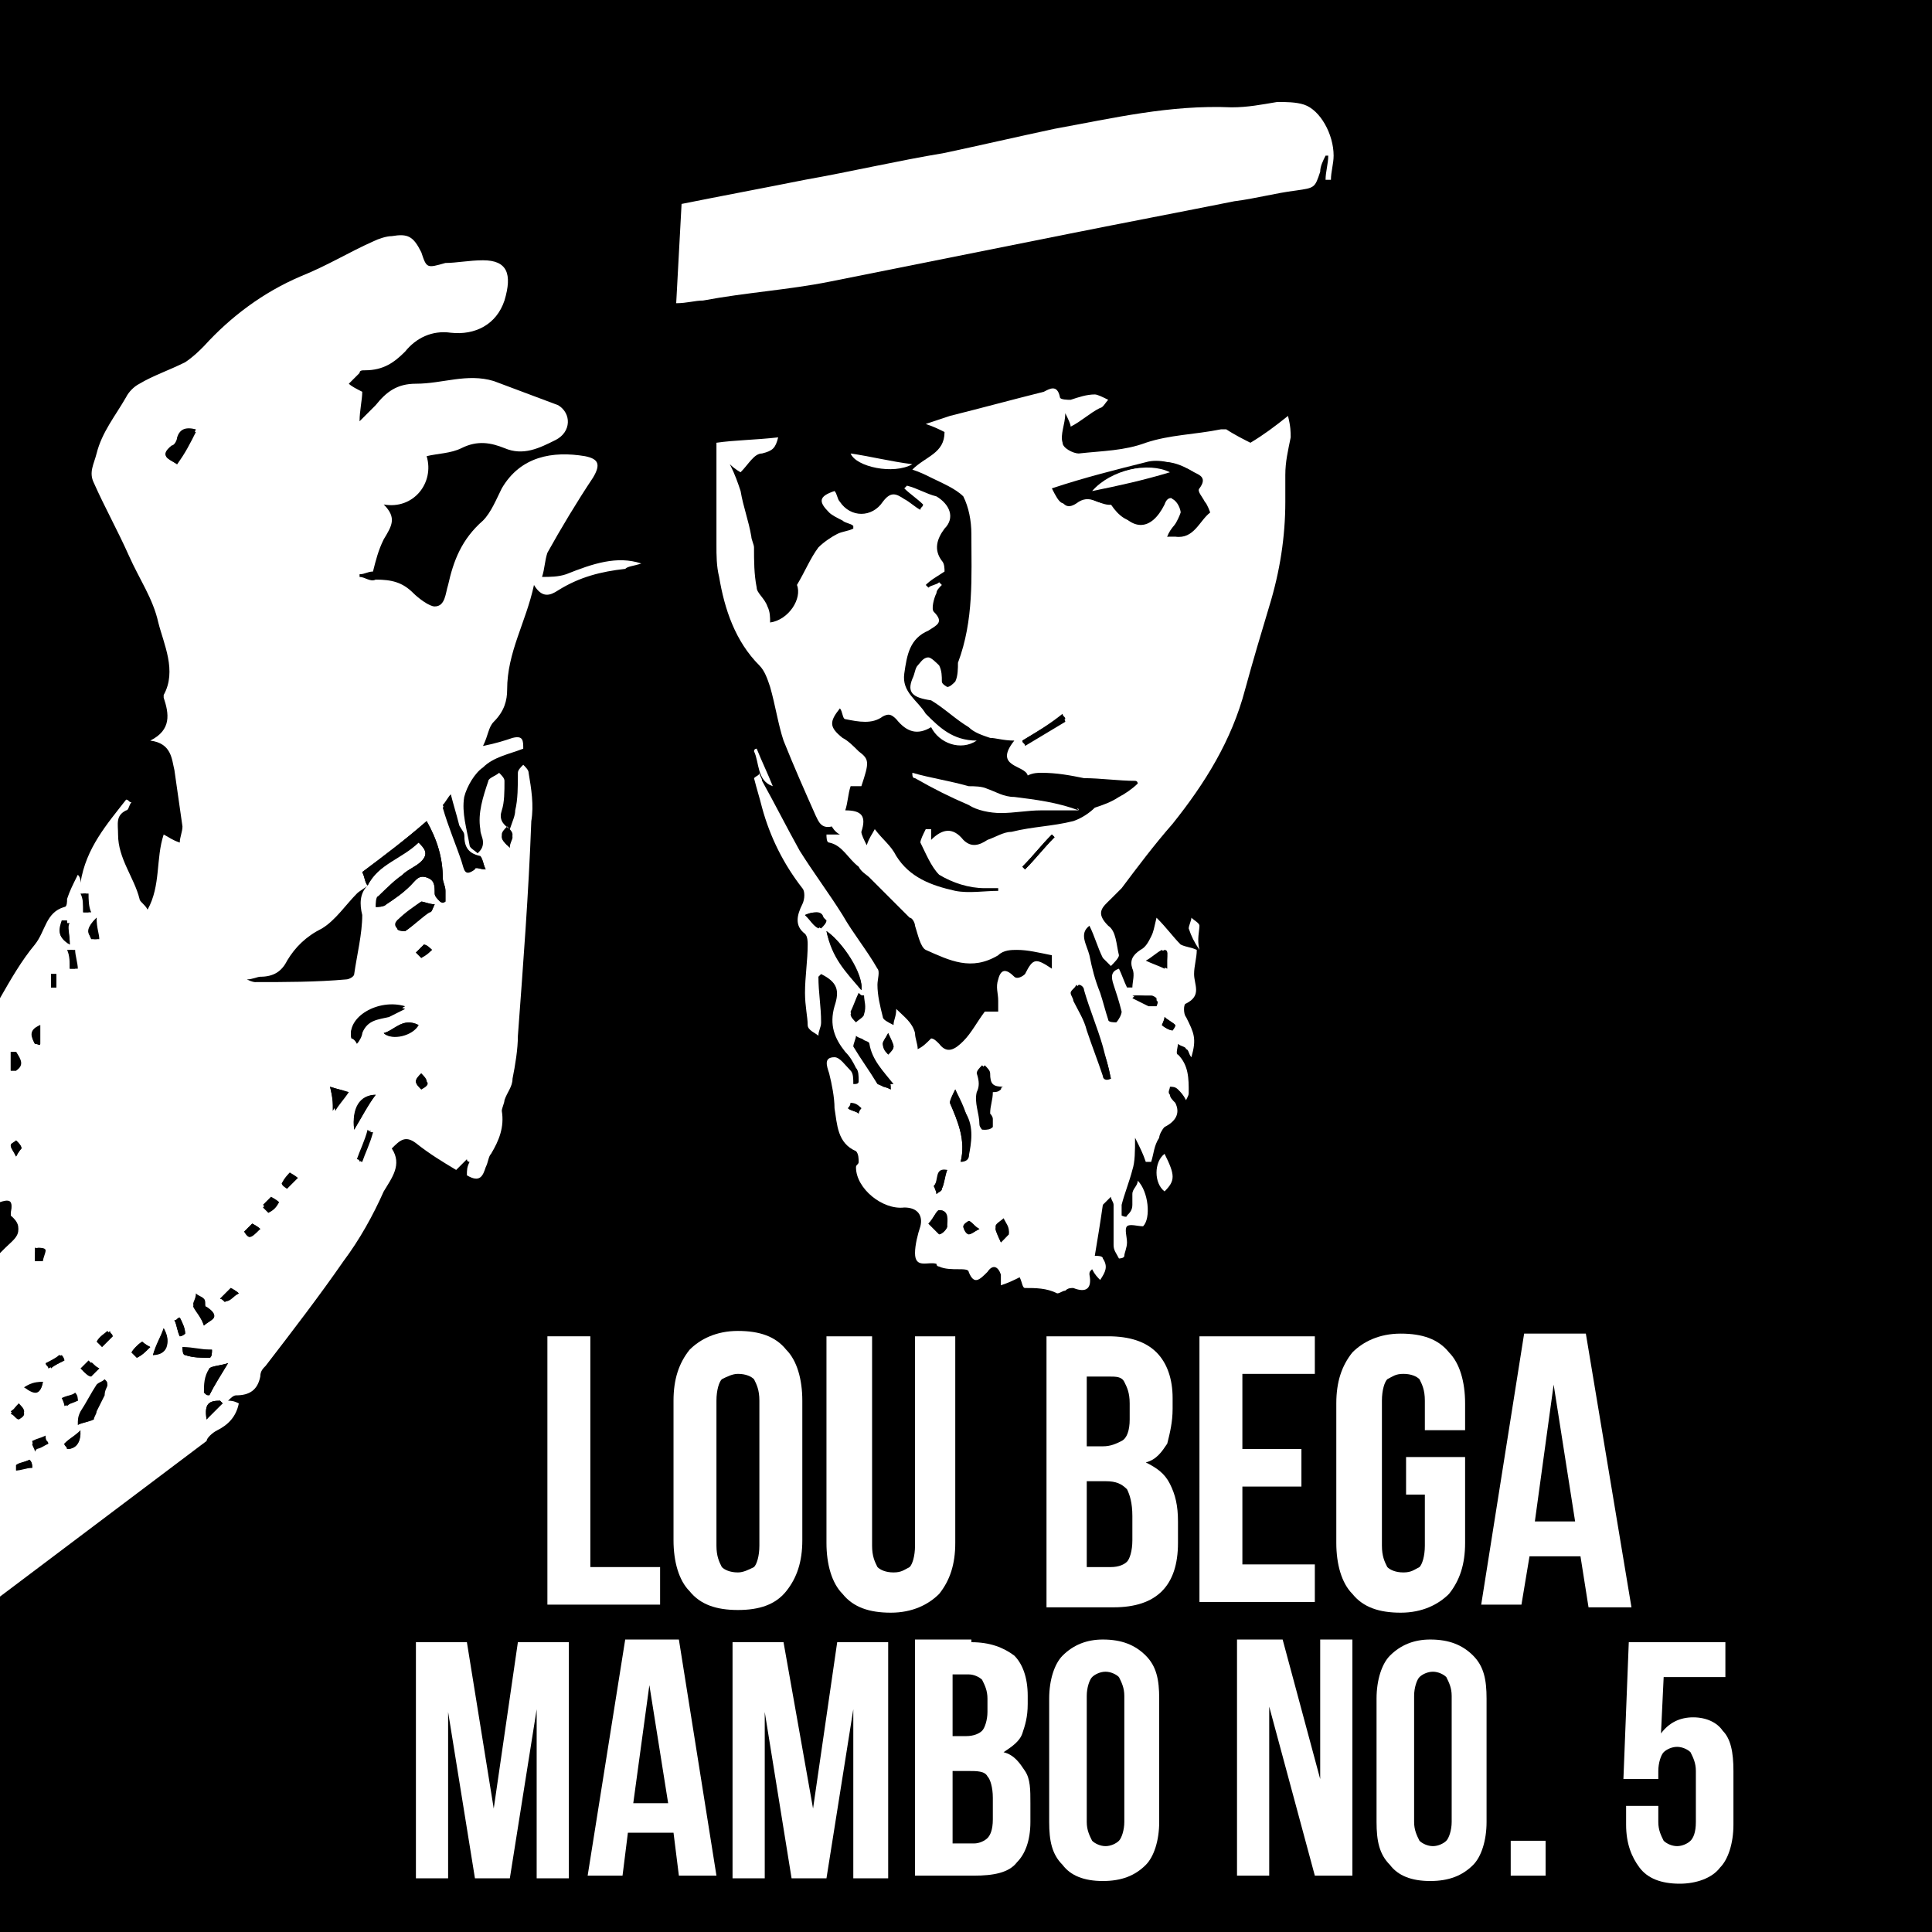 <?xml version="1.0" encoding="utf-8"?>
<!-- Generator: Adobe Illustrator 24.0.3, SVG Export Plug-In . SVG Version: 6.00 Build 0)  -->
<svg version="1.1" id="LOU" xmlns="http://www.w3.org/2000/svg" xmlns:xlink="http://www.w3.org/1999/xlink" x="0px" y="0px"
	 viewBox="0 0 72 72" style="enable-background:new 0 0 72 72;" xml:space="preserve">
<style type="text/css">
	.st0{fill:#FFFFFF;}
</style>
<g id="Bckgrd">
	<rect width="72" height="72"/>
</g>
<g id="LouHead">
	<path class="st0" d="M0,59.5c0-4.3,0-8.6,0-12.9c0.1-0.1,0.2-0.1,0.2-0.2c0.3-0.3,0.8-0.6,0.2-1.1c0,0,0-0.2,0-0.2
		c0.1-0.4-0.1-0.4-0.4-0.3c0-2.5,0-5.1,0-7.6c0.4-0.7,0.8-1.4,1.3-2c0.4-0.5,0.4-1.2,1.1-1.4c0.1,0,0.1-0.2,0.1-0.3
		c0.1-0.3,0.2-0.5,0.4-0.9C3,32.7,3,32.8,3,32.9c0.2-1.3,1-2.2,1.7-3.1c0.1,0,0.1,0.1,0.2,0.1c-0.1,0.1-0.1,0.3-0.2,0.3
		c-0.4,0.2-0.3,0.5-0.3,0.9c0,0.9,0.6,1.6,0.8,2.4c0,0.1,0.2,0.2,0.3,0.4c0.5-0.9,0.3-1.9,0.6-2.8c0.2,0.1,0.3,0.2,0.6,0.3
		c0-0.2,0.1-0.4,0.1-0.6c-0.1-0.7-0.2-1.4-0.3-2.1c-0.1-0.4-0.1-1-0.9-1.1c0.8-0.4,0.7-1,0.5-1.6c0,0,0-0.1,0-0.1
		c0.5-0.9,0-1.9-0.2-2.7c-0.2-0.9-0.7-1.6-1.1-2.5c-0.4-0.9-0.9-1.8-1.3-2.7c-0.2-0.4,0-0.7,0.1-1.1c0.2-0.8,0.7-1.4,1.1-2.1
		c0.1-0.2,0.3-0.4,0.5-0.5c0.5-0.3,1.1-0.5,1.7-0.8c0.3-0.2,0.5-0.4,0.7-0.6c1-1.1,2.2-2,3.6-2.6C12.2,9.9,13,9.4,13.9,9
		c0.2-0.1,0.5-0.2,0.7-0.2c0.6-0.1,0.8,0,1.1,0.6c0.2,0.6,0.2,0.6,0.9,0.4C17,9.8,17.5,9.7,18,9.7c0.9,0,1.1,0.5,0.8,1.5
		c-0.3,0.9-1.1,1.3-2,1.2c-0.7-0.1-1.3,0.2-1.7,0.7c-0.4,0.4-0.8,0.7-1.5,0.7c-0.1,0-0.2,0-0.2,0.1c-0.1,0.1-0.3,0.3-0.4,0.4
		c0.1,0.1,0.3,0.2,0.5,0.3c0,0.3-0.1,0.7-0.1,1.1c0.2-0.2,0.4-0.4,0.6-0.6c0.4-0.5,0.8-0.8,1.5-0.8c1,0,1.9-0.4,2.9-0.1
		c0.8,0.3,1.6,0.6,2.4,0.9c0.5,0.3,0.5,1-0.1,1.3c-0.6,0.3-1.2,0.6-1.9,0.3c-0.5-0.2-1-0.3-1.6,0c-0.4,0.2-0.9,0.2-1.3,0.3
		c0.3,1-0.5,2-1.6,1.8c0.5,0.5,0.3,0.8,0,1.3c-0.2,0.4-0.3,0.8-0.4,1.2c-0.2,0-0.3,0.1-0.5,0.1c0,0,0,0.1,0,0.1
		c0.2,0,0.4,0.2,0.6,0.1c0.6,0,1,0.1,1.4,0.5c0.2,0.2,0.6,0.5,0.8,0.5c0.4,0,0.4-0.5,0.5-0.8c0.2-0.9,0.5-1.7,1.3-2.4
		c0.3-0.3,0.5-0.8,0.7-1.2c0.7-1.2,1.9-1.4,3.1-1.2c0.5,0.1,0.6,0.3,0.3,0.8c-0.6,0.9-1.2,1.9-1.7,2.8c-0.1,0.3-0.1,0.6-0.2,0.9
		c0.3,0,0.6,0,0.9-0.1c1-0.4,1.9-0.7,2.8-0.4c-0.3,0.1-0.5,0.1-0.6,0.2c-0.9,0.1-1.7,0.3-2.5,0.8c-0.3,0.2-0.6,0.3-0.9-0.2
		c-0.3,1.4-1,2.5-1,3.9c0,0.4-0.1,0.8-0.5,1.2c-0.2,0.2-0.2,0.5-0.4,0.9c0.5-0.1,0.8-0.2,1.1-0.3c0.4-0.1,0.4,0.1,0.4,0.4
		c-0.5,0.2-1.1,0.3-1.5,0.7c-0.3,0.2-0.6,0.7-0.7,1.1c-0.1,0.6,0.1,1.2,0.2,1.8c0,0.1,0.2,0.2,0.3,0.3c0.1-0.1,0.2-0.2,0.2-0.4
		c0-0.2-0.1-0.3-0.1-0.5c-0.1-0.6,0.1-1.2,0.3-1.8c0-0.1,0.3-0.2,0.4-0.3c0.1,0.1,0.2,0.2,0.2,0.3c0,0.4,0,0.8-0.1,1.1
		c-0.1,0.3,0,0.5,0.3,0.7c0.1-0.3,0.2-0.5,0.2-0.7c0.1-0.4,0.1-0.9,0.1-1.4c0-0.1,0.1-0.2,0.2-0.3c0.1,0.1,0.2,0.2,0.2,0.3
		c0.1,0.6,0.2,1.2,0.1,1.8c-0.1,2.7-0.3,5.3-0.5,8c0,0.5-0.1,1.1-0.2,1.6c0,0.3-0.2,0.5-0.3,0.8c0,0.1-0.1,0.3-0.1,0.4
		c0.1,0.6-0.1,1.1-0.4,1.6c-0.1,0.1-0.1,0.3-0.2,0.5c-0.1,0.3-0.2,0.6-0.7,0.3c0-0.2,0-0.3,0.1-0.5c0,0-0.1,0-0.1-0.1
		c-0.1,0.1-0.2,0.2-0.4,0.4c-0.5-0.3-1-0.6-1.5-1c-0.4-0.3-0.6-0.1-0.9,0.2c0.4,0.6,0,1.1-0.3,1.6c-0.4,0.9-0.9,1.8-1.5,2.6
		c-0.9,1.3-1.9,2.6-2.9,3.9c-0.1,0.1-0.2,0.2-0.2,0.4c-0.1,0.5-0.4,0.7-0.9,0.7c-0.1,0-0.2,0.1-0.3,0.2c0.1,0,0.2,0,0.4,0.1
		c-0.1,0.5-0.4,0.8-0.8,1c-0.2,0.1-0.4,0.3-0.4,0.4 M13.7,33c-0.1,0.1-0.3,0.2-0.4,0.3c-0.4,0.4-0.8,1-1.3,1.3
		c-0.6,0.3-1,0.7-1.3,1.2c-0.2,0.4-0.5,0.6-1,0.6c-0.1,0-0.3,0.1-0.5,0.1c0.2,0.1,0.3,0.1,0.3,0.1c1.1,0,2.3,0,3.4-0.1
		c0.1,0,0.3-0.1,0.3-0.2c0.1-0.7,0.3-1.5,0.3-2.2C13.4,33.7,13.4,33.3,13.7,33c0.4-0.8,1.3-1.1,1.9-1.6c0.2,0.2,0.4,0.4,0.1,0.7
		c-0.2,0.2-0.5,0.3-0.7,0.5c-0.3,0.3-0.6,0.5-0.9,0.8c-0.1,0.1,0,0.3-0.1,0.4c0.1,0,0.3,0,0.4-0.1c0.3-0.2,0.6-0.4,0.9-0.7
		c0.2-0.2,0.3-0.4,0.6-0.3c0.3,0.1,0.3,0.3,0.3,0.6c0,0.1,0.1,0.2,0.2,0.3c0,0,0.2,0,0.2,0c0-0.1,0-0.2,0-0.4c0-0.2-0.1-0.3-0.1-0.5
		c0-0.7-0.2-1.4-0.6-2.1c-0.8,0.7-1.6,1.3-2.4,1.9C13.6,32.7,13.6,32.9,13.7,33z M18.1,32.4C18,32.2,18,32,17.9,32
		c-0.5-0.1-0.6-0.4-0.6-0.8c0-0.1-0.1-0.3-0.2-0.4c-0.1-0.4-0.2-0.7-0.3-1.1c-0.1,0.1-0.2,0.3-0.3,0.4c0.2,0.7,0.5,1.4,0.7,2
		c0.1,0.3,0.1,0.6,0.5,0.3C17.7,32.3,17.9,32.4,18.1,32.4z M13.1,38.7c0.1,0,0.1,0.1,0.2,0.1c0.1-0.1,0.2-0.2,0.2-0.4
		c0.2-0.5,0.6-0.6,1-0.6c0.2,0,0.4-0.2,0.6-0.3C14.1,37.2,12.9,37.9,13.1,38.7z M4,51.6c0,0-0.1-0.1-0.1-0.1
		c-0.1,0.1-0.2,0.1-0.3,0.2c-0.2,0.3-0.4,0.6-0.6,1C3,52.8,3,52.9,2.9,53.1C3.1,53,3.3,53,3.4,52.9c0.1-0.1,0.1-0.2,0.1-0.3
		c0.1-0.2,0.2-0.4,0.3-0.6C3.9,51.8,4,51.7,4,51.6z M16.2,33.7c-0.2,0-0.4-0.1-0.5-0.1c-0.3,0.2-0.6,0.5-0.9,0.7
		c-0.1,0.1-0.1,0.2,0,0.3c0,0.1,0.2,0.1,0.3,0.1c0.3-0.2,0.6-0.5,0.9-0.7C16.1,34,16.1,33.9,16.2,33.7z M6.6,17.3
		c0.2-0.4,0.5-0.8,0.7-1.3c-0.4-0.1-0.6,0-0.7,0.3c0,0.1-0.1,0.3-0.2,0.3C5.9,17,6.3,17.1,6.6,17.3z M8.5,50.8
		c-0.3,0.1-0.6,0.1-0.7,0.2c-0.2,0.3-0.2,0.6-0.2,0.9c0.1,0,0.1,0,0.2,0.1C8,51.6,8.2,51.3,8.5,50.8z M7.6,49.4
		c0.2-0.2,0.7-0.3,0.1-0.6c-0.1-0.1-0.1-0.2-0.1-0.3c-0.1-0.1-0.2-0.1-0.3-0.2c0,0.1-0.1,0.3-0.1,0.4C7.3,48.9,7.5,49.1,7.6,49.4z
		 M15.6,38.2c-0.6-0.3-0.9,0.2-1.3,0.3C14.6,38.8,15.4,38.6,15.6,38.2z M13.2,42.1c0.3-0.5,0.5-0.9,0.8-1.3
		C13.4,40.8,13.1,41.3,13.2,42.1z M7.9,50.3c-0.4,0-0.7-0.1-1.1-0.1c0,0.1,0,0.3,0.1,0.3c0.3,0.1,0.6,0.1,0.9,0.1
		C7.9,50.6,7.9,50.4,7.9,50.3z M5.7,50.5c0.5-0.1,0.7-0.5,0.4-1C6,49.8,5.8,50.2,5.7,50.5z M12.3,40.5c0.1,0.4,0.1,0.6,0.2,0.9
		c0.1-0.2,0.3-0.4,0.5-0.7C12.7,40.6,12.6,40.6,12.3,40.5z M5.6,50.2C5.4,50.1,5.3,50,5.3,50c-0.1,0.1-0.3,0.2-0.4,0.4
		c0,0,0.2,0.2,0.2,0.2C5.3,50.5,5.4,50.4,5.6,50.2z M18.9,31.5c0,0,0.1,0,0.1,0c0-0.1,0.1-0.2,0.1-0.4c0-0.1-0.1-0.2-0.2-0.3
		c-0.1,0.1-0.2,0.2-0.2,0.3C18.7,31.3,18.8,31.4,18.9,31.5z M13.9,42.2c-0.1,0-0.1,0-0.2-0.1c-0.1,0.4-0.3,0.8-0.4,1.1
		c0,0,0.1,0,0.1,0.1C13.6,43,13.7,42.6,13.9,42.2z M2.6,35.2c0-0.4-0.1-0.6-0.1-0.9c-0.1,0-0.1,0-0.2,0C2.2,34.6,2.1,34.9,2.6,35.2z
		 M7.7,52.9c0.2-0.2,0.4-0.4,0.6-0.6c0,0-0.1-0.1-0.1-0.1C7.8,52.2,7.6,52.3,7.7,52.9z M3.6,34.2c-0.4,0.4-0.4,0.6-0.1,0.8
		c0.1,0,0.1,0,0.2,0C3.7,34.8,3.6,34.6,3.6,34.2z M2.4,53.8c0,0.1,0.1,0.1,0.1,0.2c0.3,0,0.5-0.2,0.5-0.6
		C2.8,53.5,2.6,53.6,2.4,53.8z M1.2,54.7c0-0.1,0-0.2-0.1-0.3c-0.2,0.1-0.4,0.1-0.5,0.2c0,0,0,0.2,0,0.2C0.9,54.7,1,54.7,1.2,54.7z
		 M3.7,51c-0.2-0.1-0.3-0.3-0.3-0.2c-0.1,0-0.2,0.2-0.3,0.3c0.1,0.1,0.2,0.2,0.3,0.2C3.4,51.3,3.5,51.2,3.7,51z M1.8,53.8
		c0-0.1-0.1-0.1-0.1-0.2c-0.2,0.1-0.3,0.1-0.5,0.2c0,0.1,0.1,0.2,0.1,0.3C1.4,53.9,1.6,53.9,1.8,53.8z M8.9,48.2
		C8.8,48.1,8.6,48,8.6,48c-0.1,0.1-0.3,0.3-0.4,0.4c0.1,0,0.2,0.2,0.2,0.1C8.6,48.4,8.7,48.3,8.9,48.2z M3.1,34c0.1,0,0.2,0,0.2,0
		c0-0.2,0-0.5-0.1-0.7c-0.1,0-0.1,0-0.2,0C3.1,33.5,3.1,33.7,3.1,34z M2.4,50.7c0-0.1-0.1-0.2-0.1-0.2c-0.2,0.1-0.4,0.2-0.5,0.3
		c0,0.1,0.1,0.1,0.1,0.2C2,50.9,2.2,50.8,2.4,50.7z M0.7,52.3c-0.1,0.2-0.2,0.2-0.3,0.3c0.1,0.1,0.2,0.2,0.3,0.2
		c0.1,0,0.2-0.1,0.2-0.2C0.9,52.5,0.8,52.4,0.7,52.3z M9.7,45.8c-0.1-0.1-0.3-0.2-0.3-0.2c-0.1,0.1-0.2,0.2-0.3,0.3
		c0,0,0.1,0.2,0.2,0.2C9.4,46.1,9.5,46,9.7,45.8z M1.3,47c0.1,0,0.2,0,0.3,0c0-0.1,0.1-0.3,0.1-0.4c0-0.1-0.2-0.1-0.3-0.1
		C1.3,46.6,1.3,46.8,1.3,47z M2.6,36.1c0.1,0,0.2,0,0.3,0c0-0.2-0.1-0.5-0.1-0.7c-0.1,0-0.2,0-0.2,0C2.6,35.6,2.6,35.8,2.6,36.1z
		 M16.1,35.4c-0.1-0.1-0.3-0.2-0.3-0.2c-0.1,0.1-0.2,0.2-0.3,0.3c0,0,0.2,0.2,0.2,0.2C15.9,35.6,16,35.5,16.1,35.4z M6.7,49.1
		c-0.1,0-0.1,0.1-0.2,0.1c0.1,0.2,0.1,0.4,0.2,0.6c0.1,0,0.2-0.1,0.2-0.1C6.9,49.5,6.8,49.3,6.7,49.1z M2.9,52.2
		c0-0.1-0.1-0.1-0.1-0.2C2.7,52,2.5,52,2.4,52.1c0,0,0,0.2,0.1,0.3C2.6,52.3,2.8,52.2,2.9,52.2z M0.4,39.9c0.1,0,0.1,0,0.2,0
		c0.3-0.2,0.2-0.4,0-0.7c-0.1,0-0.1,0-0.2,0C0.4,39.4,0.4,39.6,0.4,39.9z M1.3,38.9c0.1,0,0.1,0,0.2,0c0-0.2,0-0.4,0-0.7
		C1.1,38.5,1.2,38.7,1.3,38.9z M11.1,43.9c-0.1-0.1-0.3-0.2-0.3-0.2c-0.1,0.1-0.2,0.2-0.3,0.4c0,0,0.2,0.2,0.2,0.2
		C10.8,44.1,10.9,44,11.1,43.9z M4.2,49.8c-0.1-0.1-0.1-0.1-0.2-0.2c-0.1,0.1-0.3,0.2-0.4,0.4c0,0,0.1,0.1,0.2,0.2
		C4,50,4.1,49.9,4.2,49.8z M15.7,40.6c0.1-0.1,0.2-0.2,0.2-0.3c0-0.1-0.2-0.2-0.2-0.3c-0.1,0.1-0.2,0.2-0.2,0.3
		C15.5,40.4,15.6,40.5,15.7,40.6z M0.6,43.1c0.1-0.2,0.2-0.3,0.2-0.3c0-0.1-0.1-0.2-0.2-0.3c-0.1,0.1-0.2,0.1-0.2,0.2
		C0.4,42.7,0.5,42.9,0.6,43.1z M2.1,36.3c-0.1,0-0.2,0-0.2,0c0,0.2,0,0.3,0,0.5c0,0,0.2,0,0.2,0C2.1,36.7,2.1,36.5,2.1,36.3z
		 M10.4,44.8c-0.1-0.1-0.3-0.2-0.3-0.2c-0.1,0.1-0.2,0.2-0.3,0.3c0,0,0.2,0.2,0.2,0.2C10.1,45.1,10.2,45,10.4,44.8z M1.6,51.5
		c-0.2,0-0.4,0.1-0.7,0.2C1.3,51.9,1.5,52,1.6,51.5z"/>
	<path d="M0,44.9c0.3-0.1,0.5-0.2,0.4,0.3c0,0.1,0,0.2,0,0.2c0.6,0.5,0.1,0.8-0.2,1.1c-0.1,0.1-0.1,0.1-0.2,0.2C0,46,0,45.4,0,44.9z
		"/>
	<path class="st0" d="M44.6,35.4c0,0.3-0.1,0.6-0.1,0.9c0,0.4,0.3,0.8-0.3,1.1c-0.1,0-0.1,0.4,0,0.5c0.3,0.6,0.4,0.8,0.2,1.5
		c-0.1-0.1-0.1-0.3-0.2-0.3C44.2,39,44,39,43.9,38.9c0,0.1-0.1,0.4,0,0.4c0.4,0.4,0.4,0.9,0.4,1.4c0,0.1,0,0.1-0.1,0.3
		c-0.1-0.2-0.2-0.3-0.3-0.4c-0.1-0.1-0.2-0.1-0.3-0.1c0,0.1-0.1,0.2,0,0.3c0,0.1,0.1,0.2,0.2,0.3c0.2,0.4,0,0.7-0.4,0.9
		c-0.1,0.1-0.2,0.3-0.2,0.4C43,42.7,43,43,42.9,43.3c-0.1,0-0.1,0-0.2,0c-0.1-0.3-0.2-0.5-0.4-0.9c0,0.5,0,0.9-0.1,1.2
		c-0.1,0.4-0.3,0.9-0.4,1.3c0,0.1,0,0.3,0,0.4c0,0,0.2,0.1,0.2,0c0.1-0.1,0.2-0.2,0.2-0.4c0-0.1,0-0.3,0-0.4c0-0.2,0.2-0.3,0.2-0.5
		c0.4,0.4,0.5,1.4,0.2,1.7c-0.2,0-0.5-0.1-0.6,0c-0.1,0.1,0,0.4,0,0.6c0,0.2-0.1,0.4-0.1,0.5c0,0.1-0.2,0.1-0.2,0.1
		c-0.1-0.2-0.2-0.3-0.2-0.5c0-0.5,0-1,0-1.5c0-0.1-0.1-0.2-0.1-0.3c-0.1,0.1-0.2,0.2-0.3,0.3c-0.1,0.7-0.2,1.3-0.3,1.9
		c0.1,0,0.3,0,0.3,0.1c0.2,0.3,0.1,0.5-0.1,0.8c-0.1-0.1-0.2-0.2-0.3-0.4c-0.1,0.1-0.1,0.1-0.1,0.2C40.7,48,40.5,48.2,40,48
		c-0.1,0-0.2,0-0.3,0.1c-0.1,0-0.2,0.1-0.3,0.1c-0.4-0.2-0.8-0.2-1.2-0.2c-0.1,0-0.1-0.2-0.2-0.4c-0.2,0.1-0.4,0.2-0.7,0.3
		c0-0.2,0-0.3,0-0.4c-0.1-0.3-0.3-0.4-0.5-0.1c-0.3,0.3-0.5,0.5-0.7,0c0-0.1-0.2-0.1-0.4-0.1c-0.2,0-0.5,0-0.7-0.1
		c0,0-0.1,0-0.1-0.1c-0.3-0.1-0.8,0.2-0.8-0.4c0-0.3,0.1-0.7,0.2-1c0.1-0.4-0.1-0.7-0.6-0.7c-0.8,0.1-1.8-0.7-1.8-1.5
		c0-0.1,0.1-0.1,0.1-0.2c0-0.1,0-0.3-0.1-0.4c-0.7-0.3-0.7-1-0.8-1.6c0-0.4-0.1-0.9-0.2-1.3c-0.1-0.3-0.2-0.6,0.2-0.6
		c0.2,0,0.4,0.3,0.6,0.5c0.1,0.1,0.1,0.3,0.1,0.5c0.1,0,0.2,0,0.2-0.1c0-0.2,0-0.4-0.1-0.5c-0.1-0.2-0.2-0.4-0.4-0.6
		c-0.4-0.5-0.6-1-0.4-1.7c0.2-0.6,0.1-0.9-0.5-1.2c0,0-0.1,0.1-0.1,0.1c0,0.6,0.1,1.1,0.1,1.7c0,0.2-0.1,0.3-0.1,0.5
		c-0.1-0.1-0.4-0.2-0.4-0.4C30.1,37.9,30,37.5,30,37c0-0.6,0.1-1.2,0.1-1.8c0-0.1,0-0.3-0.1-0.4c-0.4-0.3-0.3-0.7-0.1-1.1
		c0.1-0.2,0.1-0.5,0-0.6c-0.7-0.9-1.2-1.9-1.5-3c-0.1-0.4-0.2-0.7-0.3-1.1c0.1-0.1,0.2-0.1,0.2-0.2c0,0.1,0.1,0.2,0.1,0.3
		c0.5,0.9,0.9,1.7,1.4,2.6c0.5,0.8,1.1,1.6,1.6,2.4c0.4,0.7,0.9,1.3,1.3,2c0.1,0.1,0,0.4,0,0.6c0,0.4,0.1,0.8,0.2,1.2
		c0,0.1,0.2,0.2,0.4,0.3c0-0.2,0.1-0.3,0.1-0.6c0.3,0.3,0.6,0.5,0.7,0.9c0,0.2,0.1,0.4,0.1,0.6c0.2-0.1,0.3-0.2,0.5-0.4
		c0.1,0,0.2,0.1,0.3,0.2c0.3,0.4,0.6,0.2,0.9-0.1c0.3-0.3,0.5-0.7,0.8-1.1c0,0,0,0,0.1,0c0.1,0,0.3,0,0.4,0c0-0.1,0-0.2,0-0.4
		c0-0.3-0.1-0.5,0-0.8c0.1-0.4,0.3-0.4,0.6-0.1c0.1,0.1,0.3,0,0.4-0.1c0.3-0.6,0.4-0.6,1-0.2c0-0.2,0-0.4,0-0.5
		c-0.5-0.1-0.9-0.2-1.3-0.2c-0.2,0-0.5,0-0.7,0.2c-1,0.6-1.8,0.2-2.7-0.2c-0.2-0.1-0.3-0.6-0.4-0.9c0-0.1-0.1-0.3-0.2-0.3
		c-0.5-0.5-1-1-1.5-1.5c-0.1-0.1-0.3-0.2-0.4-0.4c-0.4-0.3-0.6-0.8-1.1-0.9c-0.1,0-0.1-0.2-0.1-0.3c0.2,0,0.3,0,0.5,0
		c-0.2-0.1-0.3-0.3-0.3-0.3c-0.4,0.1-0.5-0.2-0.6-0.4c-0.4-0.9-0.8-1.8-1.2-2.8c-0.2-0.6-0.3-1.3-0.5-2c-0.1-0.3-0.2-0.6-0.4-0.8
		c-0.9-0.9-1.3-2.1-1.5-3.3c-0.1-0.4-0.1-0.8-0.1-1.2c0-1.3,0-2.5,0-3.8c0.7-0.1,1.4-0.1,2.3-0.2c-0.1,0.4-0.2,0.5-0.6,0.6
		c-0.3,0-0.5,0.4-0.8,0.7c0,0-0.2-0.1-0.4-0.3c0.2,0.4,0.3,0.7,0.4,1c0.1,0.6,0.3,1.1,0.4,1.7c0,0.1,0.1,0.3,0.1,0.4
		c0,0.5,0,1,0.1,1.5c0,0.2,0.3,0.4,0.4,0.7c0.1,0.2,0.1,0.4,0.1,0.6c0.7-0.1,1.2-0.9,1-1.4c0.3-0.5,0.5-1,0.8-1.4
		c0.2-0.2,0.5-0.4,0.7-0.5c0.2-0.1,0.4-0.1,0.6-0.2c0,0,0-0.1,0-0.1c-0.1-0.1-0.3-0.1-0.4-0.2c-0.2-0.1-0.4-0.2-0.5-0.3
		c-0.4-0.4-0.4-0.6,0.2-0.8c0.1,0.1,0.1,0.3,0.2,0.4c0.4,0.6,1.2,0.6,1.6,0c0.3-0.4,0.5-0.3,0.8-0.1c0.2,0.1,0.4,0.3,0.6,0.4
		c0-0.1,0.1-0.1,0.1-0.2c-0.2-0.2-0.5-0.4-0.7-0.6c0,0,0,0,0.1-0.1c0.4,0.1,0.7,0.3,1.1,0.4c0.5,0.3,0.7,0.8,0.3,1.2
		c-0.3,0.4-0.4,0.8-0.1,1.2c0.1,0.1,0.1,0.3,0.1,0.4c-0.3,0.2-0.5,0.3-0.7,0.5c0,0,0.1,0.1,0.1,0.1c0.1-0.1,0.3-0.1,0.4-0.2
		c0,0,0,0,0.1,0.1c-0.1,0.1-0.2,0.2-0.2,0.3c-0.1,0.2-0.2,0.6-0.1,0.7c0.4,0.4,0.1,0.5-0.2,0.7c-0.7,0.3-0.8,0.9-0.9,1.6
		c-0.1,0.7,0.5,1,0.8,1.5c0,0,0,0,0,0c0.5,0.5,1,1,1.9,1c-0.6,0.4-1.4,0.1-1.7-0.5c-0.5,0.3-0.9,0.2-1.3-0.3
		c-0.2-0.2-0.3-0.2-0.5-0.1c-0.4,0.3-0.9,0.2-1.4,0.1c-0.1,0-0.1-0.3-0.2-0.4c-0.4,0.5-0.4,0.7,0.1,1.1c0.2,0.1,0.4,0.3,0.6,0.5
		c0.4,0.3,0.4,0.4,0.1,1.3c-0.1,0-0.3,0-0.4,0c-0.1,0.3-0.1,0.6-0.2,0.9c0.6,0,0.8,0.2,0.6,0.8c0,0.1,0.1,0.3,0.2,0.5
		c0.1-0.3,0.2-0.4,0.3-0.6c0.3,0.4,0.6,0.6,0.8,1c0.5,0.8,1.3,1.1,2.2,1.3c0.5,0.1,1.1,0,1.6,0c0,0,0-0.1,0-0.1c-0.2,0-0.3,0-0.5,0
		c-0.6,0-1.2-0.2-1.7-0.5c-0.3-0.3-0.5-0.8-0.7-1.2c0-0.1,0.1-0.3,0.2-0.5c0,0,0.2,0,0.2,0c0,0.1,0,0.3,0,0.4c0.4-0.4,0.8-0.5,1.2,0
		c0.3,0.3,0.6,0.2,0.9,0c0.3-0.1,0.6-0.3,0.9-0.3c0.8-0.2,1.5-0.2,2.3-0.4c0.3-0.1,0.6-0.3,0.8-0.5c0.3-0.1,0.6-0.2,0.9-0.4
		c0.2-0.1,0.5-0.3,0.7-0.5c0,0,0-0.1-0.1-0.1c-0.6,0-1.3-0.1-1.9-0.1c-0.5-0.1-1-0.2-1.6-0.2c-0.1,0-0.3,0-0.5,0.1
		c-0.1-0.4-1.3-0.3-0.5-1.3c-0.4,0-0.7-0.1-0.9-0.1c-0.3-0.1-0.6-0.2-0.8-0.4c-0.5-0.3-0.9-0.7-1.4-1C34,26,33.8,25.8,34,25.3
		c0.1-0.2,0.1-0.4,0.2-0.5c0.1-0.1,0.2-0.3,0.4-0.3c0.1,0,0.3,0.2,0.4,0.3c0.1,0.2,0.1,0.4,0.1,0.6c0,0.1,0.2,0.2,0.2,0.2
		c0.1,0,0.2-0.1,0.3-0.2c0.1-0.2,0.1-0.5,0.1-0.7c0.6-1.6,0.5-3.2,0.5-4.8c0-0.5-0.1-1-0.3-1.4c-0.3-0.3-0.8-0.5-1.2-0.7
		c-0.2-0.1-0.4-0.2-0.7-0.3c0.5-0.5,1.2-0.6,1.2-1.4c-0.2-0.1-0.4-0.2-0.7-0.3c0.3-0.1,0.6-0.2,0.9-0.3c1.2-0.3,2.3-0.6,3.5-0.9
		c0.2-0.1,0.5-0.3,0.6,0.2c0,0.1,0.3,0.1,0.4,0.1c0.3-0.1,0.6-0.2,0.9-0.2c0.1,0,0.3,0.1,0.5,0.2c-0.1,0.1-0.2,0.3-0.3,0.3
		c-0.4,0.2-0.7,0.5-1.1,0.7c0-0.1-0.1-0.3-0.2-0.5c0,0.4-0.2,0.8-0.1,1.1c0,0.2,0.4,0.4,0.6,0.4c0.9-0.1,1.7-0.1,2.5-0.4
		c0.9-0.3,1.8-0.3,2.8-0.5c0.1,0,0.1,0,0.2,0c0.3,0.2,0.7,0.4,0.9,0.5c0.5-0.3,0.9-0.6,1.4-1c0.1,0.4,0.1,0.6,0.1,0.8
		c-0.1,0.5-0.2,0.9-0.2,1.4c0,0.3,0,0.7,0,1c0,1.3-0.2,2.6-0.6,3.9c-0.3,1-0.6,2-0.9,3.1c-0.5,1.9-1.5,3.5-2.7,5
		c-0.7,0.8-1.3,1.6-1.9,2.4c-0.1,0.1-0.3,0.3-0.4,0.4c-0.3,0.3-0.6,0.5-0.1,1c0.3,0.2,0.3,0.7,0.4,1.1c0,0.1-0.2,0.3-0.3,0.4
		c-0.1-0.1-0.2-0.2-0.3-0.3c-0.2-0.4-0.3-0.8-0.5-1.2c-0.4,0.3-0.1,0.7,0,1.1c0.1,0.5,0.2,0.9,0.4,1.4c0.1,0.3,0.2,0.7,0.3,1
		c0,0.1,0.2,0.1,0.3,0.1c0.1-0.1,0.2-0.3,0.2-0.4c-0.1-0.4-0.2-0.7-0.3-1c-0.1-0.3-0.1-0.5,0.2-0.6c0.1,0.2,0.2,0.5,0.3,0.7
		c0.1,0,0.2,0,0.2,0c0-0.2,0.1-0.5,0-0.7c-0.1-0.3,0-0.5,0.3-0.7c0.2-0.1,0.3-0.3,0.4-0.5c0.1-0.2,0.1-0.3,0.2-0.7
		c0.4,0.4,0.6,0.7,0.9,1C44.2,35.3,44.4,35.3,44.6,35.4L44.6,35.4z M43.5,20c0,0,0.2,0,0.3,0c0.7,0.1,0.9-0.6,1.3-0.9
		c0,0-0.1-0.3-0.2-0.4c-0.1-0.2-0.3-0.4-0.2-0.5c0.3-0.4,0-0.5-0.2-0.6c-0.5-0.3-1-0.5-1.5-0.3c-1.2,0.3-2.4,0.7-3.6,1
		c0.2,0.6,0.4,0.7,0.8,0.4c0.5-0.3,0.8,0.2,1.3,0.1c0,0,0.1,0.1,0.1,0.1c0.6,0.9,1.3,0.9,1.8-0.1c0.1-0.3,0.3-0.3,0.5-0.1
		c0.1,0.1,0.3,0.4,0.3,0.5C43.9,19.4,43.6,19.7,43.5,20z M41.4,40.2c-0.1-0.5-0.2-0.8-0.3-1.2c-0.2-0.7-0.5-1.4-0.7-2.1
		c0-0.1-0.1-0.2-0.2-0.2c-0.1,0.1-0.2,0.2-0.2,0.3c0,0.1,0,0.2,0.1,0.3c0.1,0.4,0.3,0.7,0.5,1.1c0.2,0.6,0.4,1.2,0.6,1.7
		C41.1,40.2,41.2,40.2,41.4,40.2C41.4,40.3,41.4,40.2,41.4,40.2z M37.3,40.6c0,0,0-0.1,0-0.1c-0.4,0-0.6-0.1-0.5-0.5
		c0-0.1-0.1-0.2-0.2-0.3c-0.1,0.1-0.2,0.2-0.2,0.3c0.1,0.3,0.1,0.5,0,0.7c-0.1,0.4,0.1,0.8,0.1,1.2c0,0.1,0.1,0.2,0.1,0.2
		c0.1,0,0.2,0,0.3-0.1c0.1,0,0.1-0.2,0-0.3c0-0.1-0.1-0.2-0.1-0.2c0-0.3,0.1-0.6,0.1-0.8C37.1,40.7,37.2,40.6,37.3,40.6z M35.6,40.6
		c-0.1,0.2-0.2,0.4-0.2,0.5c0.3,0.7,0.6,1.4,0.4,2.2c0.1-0.1,0.3-0.1,0.3-0.2c0.1-0.5,0.2-1.1-0.1-1.6
		C35.9,41.3,35.8,41.1,35.6,40.6z M32.1,36.9c0.1-0.6-0.7-1.8-1.3-2.2C31,35.7,31.5,36.2,32.1,36.9z M33.2,40.6c0-0.2,0-0.2-0.1-0.3
		c-0.3-0.5-0.8-0.8-0.9-1.5c0-0.1-0.2-0.1-0.3-0.2c0,0.1-0.1,0.3-0.1,0.4c0.3,0.5,0.6,0.9,0.9,1.4C32.9,40.5,33,40.5,33.2,40.6z
		 M34.6,45.6c0.2,0.2,0.3,0.3,0.4,0.4c0.1,0,0.3-0.2,0.3-0.3c0-0.2,0.1-0.6-0.3-0.6C34.9,45.1,34.8,45.4,34.6,45.6z M38.1,27.6
		c0,0.1,0.1,0.1,0.1,0.2c0.5-0.3,1-0.6,1.5-0.9c0-0.1-0.1-0.1-0.1-0.2C39.1,27,38.6,27.3,38.1,27.6z M32.2,37.1
		c-0.1,0-0.1,0-0.2-0.1c-0.1,0.2-0.2,0.5-0.3,0.7c0,0.1,0.1,0.2,0.2,0.3c0.1-0.1,0.2-0.2,0.3-0.3C32.2,37.6,32.2,37.4,32.2,37.1z
		 M43.5,35.5c-0.1,0-0.1,0-0.2-0.1c-0.2,0.1-0.4,0.3-0.6,0.4c0.2,0.1,0.5,0.2,0.7,0.3C43.5,35.9,43.5,35.7,43.5,35.5z M39.3,31.2
		c0,0-0.1-0.1-0.1-0.1c-0.4,0.4-0.7,0.8-1.1,1.2c0,0,0.1,0.1,0.1,0.1C38.6,32,38.9,31.6,39.3,31.2z M37.3,46.3
		c0.2-0.2,0.3-0.3,0.3-0.4c0-0.2-0.1-0.3-0.2-0.5c-0.1,0.1-0.3,0.2-0.3,0.3C37.1,45.9,37.2,46.1,37.3,46.3z M30,34.1
		c0.2,0.2,0.4,0.4,0.6,0.5c0.1-0.1,0.2-0.2,0.2-0.3C30.6,34.1,30.4,33.9,30,34.1z M35.3,43.6c-0.4,0-0.3,0.4-0.5,0.6
		c0,0,0.1,0.2,0.1,0.3c0.1-0.1,0.2-0.1,0.2-0.2C35.2,44.1,35.2,43.8,35.3,43.6z M42.3,37.1c0,0-0.1,0.1-0.1,0.1
		c0.2,0.1,0.4,0.2,0.6,0.3c0.1,0,0.2,0,0.3,0c0,0,0.1-0.2,0-0.2c0-0.1-0.1-0.1-0.2-0.1C42.7,37.1,42.5,37.1,42.3,37.1z M33.1,38.5
		c-0.1,0.2-0.2,0.3-0.2,0.4c0,0.1,0.1,0.2,0.2,0.4c0.1-0.1,0.2-0.2,0.2-0.3C33.3,38.9,33.2,38.7,33.1,38.5z M31.7,41.1
		c0,0.1-0.1,0.2-0.1,0.2c0.1,0.1,0.3,0.1,0.4,0.2c0-0.1,0.1-0.2,0.1-0.2C32,41.2,31.9,41.1,31.7,41.1z M36.5,45.8
		c-0.2-0.1-0.3-0.3-0.4-0.3c0,0-0.2,0.2-0.2,0.2c0,0.1,0.1,0.2,0.2,0.3C36.2,46,36.3,45.9,36.5,45.8z M43.7,38.4
		c0-0.1,0.1-0.1,0.1-0.2c-0.1-0.1-0.3-0.2-0.4-0.3c0,0.1-0.1,0.3-0.1,0.3C43.4,38.3,43.6,38.4,43.7,38.4z"/>
	<path class="st0" d="M25.4,7.6C26.9,7.3,28.5,7,30,6.7c1.7-0.3,3.4-0.7,5.2-1c1.4-0.3,2.7-0.6,4.1-0.9c2.2-0.4,4.3-0.9,6.6-0.8
		c0.6,0,1.1-0.1,1.7-0.2c0.3,0,0.7,0,1,0.1c0.6,0.2,1.1,1.1,1.1,1.9c0,0.3-0.1,0.6-0.1,0.9c-0.1,0-0.1,0-0.2,0
		c0-0.3,0.1-0.6,0.1-0.9c0,0-0.1,0-0.1,0c-0.1,0.2-0.2,0.4-0.2,0.6C49,7,49,7,48.3,7.1c-0.8,0.1-1.5,0.3-2.3,0.4
		c-2,0.4-4.1,0.8-6.1,1.2c-3,0.6-6,1.2-9,1.8c-1.5,0.3-3.1,0.4-4.7,0.7c-0.3,0-0.6,0.1-1,0.1"/>
	<path class="st0" d="M16.2,8.8 M18.8,9.1 M19.4,8.4c0.1,0,0.2,0,0.2,0"/>
	<path class="st0" d="M40.2,30.2c-0.5,0-0.9,0-1.4,0c-0.5,0-1,0.1-1.5,0.1c-0.4,0-0.9-0.1-1.2-0.3c-0.7-0.3-1.3-0.6-2-1
		c-0.1,0-0.1-0.1-0.1-0.2c0.7,0.2,1.4,0.3,2.1,0.5c0.2,0,0.5,0,0.7,0.1c0.3,0.1,0.6,0.3,1,0.3C38.6,29.8,39.4,29.9,40.2,30.2
		C40.1,30.1,40.2,30.1,40.2,30.2z"/>
	<path class="st0" d="M31.7,16.9c0.7,0.1,1.5,0.3,2.3,0.4C33.3,17.7,31.9,17.4,31.7,16.9z"/>
	<path class="st0" d="M43.4,44.4c-0.4-0.3-0.4-1.1,0-1.4C43.8,43.8,43.8,44,43.4,44.4z"/>
	<path class="st0" d="M44.7,35.4c-0.2-0.3-0.3-0.5-0.4-0.8c0-0.1,0.1-0.3,0.1-0.4c0.1,0.1,0.3,0.2,0.3,0.3
		C44.7,34.7,44.6,35,44.7,35.4C44.6,35.4,44.7,35.4,44.7,35.4z"/>
	<path class="st0" d="M28.2,27.9c0.2,0.5,0.4,0.9,0.6,1.4c-0.6-0.2-0.5-0.9-0.7-1.3C28.1,27.9,28.2,27.9,28.2,27.9z"/>
	<path d="M13.7,33c-0.1-0.1-0.1-0.3-0.2-0.5c0.8-0.6,1.6-1.2,2.4-1.9c0.4,0.7,0.6,1.4,0.6,2.1c0,0.2,0.1,0.3,0.1,0.5
		c0,0.1,0,0.2,0,0.4c0,0-0.1,0.1-0.2,0c-0.1-0.1-0.2-0.2-0.2-0.3c0-0.3,0-0.5-0.3-0.6c-0.3-0.1-0.4,0.1-0.6,0.3
		c-0.3,0.3-0.6,0.5-0.9,0.7c-0.1,0.1-0.3,0.1-0.4,0.1c0-0.1,0-0.4,0.1-0.4c0.3-0.3,0.6-0.6,0.9-0.8c0.2-0.2,0.5-0.3,0.7-0.5
		c0.3-0.3,0.1-0.5-0.1-0.7C15,32,14.1,32.2,13.7,33C13.7,33,13.7,33,13.7,33z"/>
	<path d="M18.1,32.4c-0.2,0-0.4-0.1-0.4-0.1c-0.4,0.3-0.4,0-0.5-0.3c-0.2-0.7-0.4-1.3-0.7-2c0.1-0.1,0.2-0.3,0.3-0.4
		c0.1,0.4,0.2,0.7,0.3,1.1c0,0.1,0.2,0.3,0.2,0.4c0,0.4,0.1,0.7,0.6,0.8C18,32,18,32.2,18.1,32.4z"/>
	<path d="M13.1,38.7c-0.2-0.7,1-1.5,2-1.1c-0.2,0.1-0.4,0.2-0.6,0.3c-0.4,0.1-0.8,0.1-1,0.6c0,0.1-0.1,0.3-0.2,0.4
		C13.2,38.7,13.1,38.7,13.1,38.7z"/>
	<path d="M4,51.6C4,51.7,3.9,51.8,3.9,52c-0.1,0.2-0.2,0.4-0.3,0.6c0,0.1-0.1,0.2-0.1,0.3C3.3,53,3.1,53,2.9,53.1
		c0-0.2,0-0.3,0.1-0.5c0.2-0.3,0.4-0.7,0.6-1c0.1-0.1,0.2-0.1,0.3-0.2C4,51.5,4,51.5,4,51.6z"/>
	<path d="M16.2,33.7C16.1,33.9,16.1,34,16,34c-0.3,0.2-0.6,0.5-0.9,0.7c-0.1,0-0.2,0-0.3-0.1c0-0.1,0-0.2,0-0.3
		c0.3-0.3,0.6-0.5,0.9-0.7C15.8,33.6,16,33.7,16.2,33.7z"/>
	<path d="M6.6,17.3c-0.3-0.2-0.7-0.3-0.1-0.6c0.1,0,0.1-0.2,0.2-0.3C6.7,16,6.9,16,7.3,16.1C7.1,16.5,6.9,16.9,6.6,17.3z"/>
	<path d="M8.5,50.8C8.2,51.3,8,51.6,7.8,52c-0.1,0-0.1,0-0.2-0.1c0.1-0.3,0.1-0.6,0.2-0.9C7.9,50.9,8.2,50.9,8.5,50.8z"/>
	<path d="M7.6,49.4c-0.1-0.3-0.3-0.6-0.4-0.8c0-0.1,0.1-0.2,0.1-0.4c0.1,0.1,0.2,0.1,0.3,0.2c0.1,0.1,0,0.3,0.1,0.3
		C8.3,49.1,7.8,49.2,7.6,49.4z"/>
	<path d="M15.6,38.2c-0.2,0.3-1,0.6-1.3,0.3C14.7,38.4,15,37.9,15.6,38.2z"/>
	<path d="M13.2,42.1c-0.1-0.8,0.3-1.3,0.8-1.3C13.7,41.2,13.5,41.6,13.2,42.1z"/>
	<path d="M7.9,50.3c0,0.1,0,0.3-0.1,0.3c-0.3,0-0.6,0-0.9-0.1c-0.1,0-0.1-0.3-0.1-0.3C7.2,50.3,7.5,50.3,7.9,50.3z"/>
	<path d="M5.7,50.5c0.1-0.4,0.3-0.7,0.4-1C6.4,50.1,6.2,50.5,5.7,50.5z"/>
	<path d="M12.3,40.5c0.3,0.1,0.4,0.1,0.6,0.2c-0.2,0.2-0.3,0.4-0.5,0.7C12.4,41.1,12.4,40.9,12.3,40.5z"/>
	<path d="M5.6,50.2c-0.2,0.2-0.3,0.3-0.5,0.4c0,0-0.2-0.2-0.2-0.2C5,50.3,5.1,50.1,5.3,50C5.3,50,5.4,50.1,5.6,50.2z"/>
	<path d="M18.9,31.5c-0.1-0.1-0.2-0.2-0.2-0.3c0-0.1,0.1-0.2,0.2-0.3c0.1,0.1,0.2,0.2,0.2,0.3c0,0.1-0.1,0.2-0.1,0.4
		C18.9,31.5,18.9,31.5,18.9,31.5z"/>
	<path d="M13.9,42.2c-0.1,0.4-0.3,0.8-0.4,1.1c0,0-0.1,0-0.1-0.1c0.1-0.4,0.3-0.8,0.4-1.1C13.8,42.2,13.8,42.2,13.9,42.2z"/>
	<path d="M2.6,35.2c-0.5-0.3-0.4-0.6-0.2-0.8c0.1,0,0.1,0,0.2,0C2.5,34.5,2.6,34.8,2.6,35.2z"/>
	<path d="M7.7,52.9c-0.1-0.6,0.1-0.7,0.5-0.7c0,0,0.1,0.1,0.1,0.1C8.1,52.4,7.9,52.6,7.7,52.9z"/>
	<path d="M3.6,34.2c0,0.4,0,0.6,0,0.8c-0.1,0-0.1,0-0.2,0C3.3,34.8,3.2,34.6,3.6,34.2z"/>
	<path d="M2.4,53.8c0.2-0.2,0.4-0.3,0.6-0.5C3,53.8,2.8,54,2.5,54C2.5,53.9,2.4,53.9,2.4,53.8z"/>
	<path d="M1.2,54.7c-0.2,0-0.4,0.1-0.6,0.1c0-0.1,0-0.2,0-0.2c0.2-0.1,0.3-0.1,0.5-0.2C1.2,54.5,1.2,54.6,1.2,54.7z"/>
	<path d="M3.7,51c-0.2,0.1-0.3,0.2-0.4,0.2c-0.1,0-0.2-0.1-0.3-0.2c0.1-0.1,0.2-0.2,0.3-0.3C3.4,50.8,3.5,50.9,3.7,51z"/>
	<path d="M1.8,53.8c-0.2,0.1-0.3,0.2-0.5,0.2c0-0.1-0.1-0.2-0.1-0.3c0.2-0.1,0.3-0.1,0.5-0.2C1.7,53.6,1.7,53.7,1.8,53.8z"/>
	<path d="M8.9,48.2c-0.2,0.1-0.3,0.3-0.5,0.3c0,0-0.1-0.1-0.2-0.1c0.1-0.1,0.3-0.3,0.4-0.4C8.6,48,8.8,48.1,8.9,48.2z"/>
	<path d="M3.1,34c0-0.2,0-0.5,0-0.7c0.1,0,0.1,0,0.2,0c0,0.2,0,0.5,0.1,0.7C3.2,34,3.2,34,3.1,34z"/>
	<path d="M2.4,50.7C2.2,50.8,2,50.9,1.8,51c0-0.1-0.1-0.1-0.1-0.2c0.2-0.1,0.4-0.2,0.5-0.3C2.3,50.5,2.3,50.6,2.4,50.7z"/>
	<path d="M0.7,52.3c0.1,0.2,0.2,0.3,0.2,0.4c0,0.1-0.2,0.2-0.2,0.2c-0.1,0-0.2-0.2-0.3-0.2C0.5,52.5,0.6,52.4,0.7,52.3z"/>
	<path d="M9.7,45.8c-0.2,0.1-0.3,0.2-0.4,0.3c-0.1-0.1-0.2-0.2-0.2-0.2c0.1-0.1,0.2-0.2,0.3-0.3C9.4,45.6,9.6,45.7,9.7,45.8z"/>
	<path d="M1.3,47c0-0.2,0-0.3,0-0.5c0.1,0,0.3,0.1,0.3,0.1c0,0.1,0,0.3-0.1,0.4C1.4,47,1.3,47,1.3,47z"/>
	<path d="M2.6,36.1c0-0.2,0-0.5-0.1-0.7c0.1,0,0.2,0,0.2,0c0,0.2,0.1,0.5,0.1,0.7C2.8,36.1,2.7,36.1,2.6,36.1z"/>
	<path d="M16.1,35.4c-0.2,0.1-0.3,0.2-0.4,0.3c0,0-0.2-0.2-0.2-0.2c0.1-0.1,0.2-0.2,0.3-0.3C15.9,35.2,16,35.3,16.1,35.4z"/>
	<path d="M6.7,49.1c0.1,0.2,0.2,0.4,0.2,0.6c0,0-0.1,0.1-0.2,0.1c-0.1-0.2-0.1-0.4-0.2-0.6C6.6,49.2,6.7,49.2,6.7,49.1z"/>
	<path d="M2.9,52.2c-0.2,0.1-0.3,0.1-0.5,0.2c0-0.1-0.1-0.3-0.1-0.3C2.5,52,2.7,52,2.8,51.9C2.9,52,2.9,52.1,2.9,52.2z"/>
	<path d="M0.4,39.9c0-0.2,0-0.5,0-0.7c0.1,0,0.1,0,0.2,0c0.1,0.2,0.2,0.5,0,0.7C0.5,39.9,0.4,39.9,0.4,39.9z"/>
	<path d="M1.3,38.9c-0.1-0.2-0.3-0.5,0.2-0.7c0,0.3,0,0.5,0,0.7C1.5,39,1.4,38.9,1.3,38.9z"/>
	<path d="M11.1,43.9c-0.2,0.2-0.3,0.3-0.4,0.4c0,0-0.2-0.1-0.2-0.2c0.1-0.1,0.2-0.3,0.3-0.4C10.8,43.7,10.9,43.8,11.1,43.9z"/>
	<path d="M4.2,49.8C4.1,49.9,4,50,3.8,50.2C3.8,50.1,3.7,50,3.7,50c0.1-0.1,0.2-0.2,0.4-0.4C4.1,49.7,4.2,49.7,4.2,49.8z"/>
	<path d="M15.7,40.6c-0.1-0.1-0.2-0.2-0.2-0.3c0-0.1,0.1-0.2,0.2-0.3c0.1,0.1,0.2,0.2,0.2,0.3C16,40.4,15.9,40.5,15.7,40.6z"/>
	<path d="M0.6,43.1c-0.1-0.2-0.2-0.3-0.2-0.4c0-0.1,0.1-0.1,0.2-0.2c0.1,0.1,0.2,0.2,0.2,0.3C0.8,42.8,0.7,42.9,0.6,43.1z"/>
	<path d="M2.1,36.3c0,0.2,0,0.4,0,0.5c-0.1,0-0.2,0-0.2,0c0-0.2,0-0.3,0-0.5C1.9,36.3,2,36.3,2.1,36.3z"/>
	<path d="M10.4,44.8c-0.1,0.2-0.2,0.3-0.4,0.4c0,0-0.2-0.2-0.2-0.2c0.1-0.1,0.2-0.3,0.3-0.3C10.1,44.7,10.2,44.8,10.4,44.8z"/>
	<path d="M1.6,51.5c-0.1,0.5-0.3,0.5-0.7,0.2C1.2,51.5,1.4,51.5,1.6,51.5z"/>
	<path d="M43.5,20c0.2-0.3,0.4-0.6,0.5-0.9c0-0.1-0.1-0.4-0.3-0.5c-0.2-0.2-0.3-0.2-0.5,0.1c-0.5,0.9-1.2,1-1.8,0.1
		c0,0-0.1-0.1-0.1-0.1c-0.4,0.2-0.8-0.4-1.3-0.1c-0.4,0.3-0.5,0.2-0.8-0.4c1.2-0.4,2.4-0.7,3.6-1c0.5-0.1,1.1,0.1,1.5,0.3
		c0.2,0.1,0.6,0.3,0.2,0.6c0,0.1,0.1,0.3,0.2,0.5c0.1,0.1,0.2,0.4,0.2,0.4c-0.4,0.3-0.6,1-1.3,0.9C43.6,20,43.5,20,43.5,20z
		 M40.7,18.3c1-0.2,1.9-0.4,2.9-0.7C42.8,17.2,41.5,17.5,40.7,18.3z"/>
	<path d="M41.4,40.2C41.4,40.2,41.4,40.3,41.4,40.2c-0.2,0.1-0.3,0-0.3-0.1c-0.2-0.6-0.4-1.1-0.6-1.7c-0.1-0.4-0.3-0.7-0.5-1.1
		c0-0.1-0.1-0.2-0.1-0.3c0-0.1,0.2-0.2,0.2-0.3c0.1,0.1,0.2,0.1,0.2,0.2c0.3,0.7,0.5,1.4,0.7,2.1C41.2,39.3,41.3,39.7,41.4,40.2z"/>
	<path d="M37.3,40.6c-0.1,0.1-0.2,0.1-0.3,0.1c0,0.3-0.1,0.5-0.1,0.8c0,0,0.1,0.1,0.1,0.2c0,0.1,0,0.2,0,0.3
		c-0.1,0.1-0.2,0.1-0.3,0.1c-0.1,0-0.1-0.1-0.1-0.2c-0.1-0.4-0.2-0.8-0.1-1.2c0-0.3,0.1-0.5,0-0.7c0-0.1,0.1-0.2,0.2-0.3
		c0.1,0.1,0.2,0.2,0.2,0.3c0,0.4,0.1,0.5,0.5,0.5C37.3,40.5,37.3,40.6,37.3,40.6z"/>
	<path d="M35.6,40.6c0.2,0.4,0.3,0.6,0.4,0.9c0.2,0.5,0.1,1.1,0.1,1.6c0,0.1-0.1,0.2-0.3,0.2c0.2-0.8-0.1-1.5-0.4-2.2
		C35.4,41,35.5,40.8,35.6,40.6z"/>
	<path d="M32.1,36.9c-0.5-0.7-1.1-1.3-1.3-2.2C31.4,35.1,32.2,36.4,32.1,36.9z"/>
	<path d="M33.2,40.6c-0.2-0.1-0.3-0.1-0.3-0.1c-0.3-0.5-0.6-0.9-0.9-1.4c0-0.1,0-0.2,0.1-0.4c0.1,0.1,0.3,0.1,0.3,0.2
		c0.1,0.6,0.5,1,0.9,1.5C33.1,40.4,33.1,40.4,33.2,40.6z"/>
	<path d="M34.6,45.6c0.2-0.2,0.3-0.5,0.4-0.5c0.4,0,0.2,0.4,0.3,0.6c0,0.1-0.2,0.3-0.3,0.3C34.9,45.9,34.8,45.8,34.6,45.6z"/>
	<path d="M38.1,27.6c0.5-0.3,1-0.6,1.5-1c0,0.1,0.1,0.1,0.1,0.2c-0.5,0.3-1,0.6-1.5,0.9C38.2,27.7,38.1,27.7,38.1,27.6z"/>
	<path d="M32.2,37.1c0,0.2,0.1,0.4,0,0.7c0,0.1-0.2,0.2-0.3,0.3c-0.1-0.1-0.2-0.2-0.2-0.3c0.1-0.3,0.2-0.5,0.3-0.7
		C32,37.1,32.1,37.1,32.2,37.1z"/>
	<path d="M43.5,35.5c0,0.2,0,0.4,0,0.6c-0.2-0.1-0.5-0.2-0.7-0.3c0.2-0.1,0.4-0.3,0.6-0.4C43.4,35.4,43.5,35.4,43.5,35.5z"/>
	<path d="M39.3,31.2c-0.4,0.4-0.7,0.8-1.1,1.2c0,0-0.1-0.1-0.1-0.1c0.4-0.4,0.7-0.8,1.1-1.2C39.2,31.1,39.3,31.2,39.3,31.2z"/>
	<path d="M37.3,46.3c-0.1-0.3-0.2-0.4-0.2-0.5c0-0.1,0.2-0.2,0.3-0.3c0.1,0.2,0.2,0.3,0.2,0.5C37.6,46,37.5,46.1,37.3,46.3z"/>
	<path d="M30,34.1c0.5-0.2,0.7-0.1,0.7,0.2c0,0.1-0.1,0.2-0.2,0.3C30.3,34.5,30.2,34.3,30,34.1z"/>
	<path d="M35.3,43.6c-0.1,0.3-0.1,0.5-0.2,0.7c0,0.1-0.1,0.1-0.2,0.2c0-0.1-0.1-0.3-0.1-0.3C35,44,34.8,43.5,35.3,43.6z"/>
	<path d="M42.3,37.1c0.2,0,0.4,0,0.6,0c0.1,0,0.2,0.1,0.2,0.1c0,0.1,0,0.2,0,0.2c0,0-0.2,0-0.3,0c-0.2-0.1-0.4-0.2-0.6-0.3
		C42.2,37.1,42.3,37.1,42.3,37.1z"/>
	<path d="M33.1,38.5c0.1,0.3,0.2,0.4,0.2,0.5c0,0.1-0.1,0.2-0.2,0.3c-0.1-0.1-0.2-0.2-0.2-0.4C32.9,38.8,33,38.7,33.1,38.5z"/>
	<path d="M31.7,41.1c0.1,0.1,0.3,0.1,0.4,0.2c0,0-0.1,0.1-0.1,0.2c-0.1-0.1-0.3-0.1-0.4-0.2C31.7,41.2,31.7,41.2,31.7,41.1z"/>
	<path d="M36.5,45.8c-0.2,0.1-0.3,0.2-0.4,0.2c-0.1,0-0.2-0.2-0.2-0.3c0-0.1,0.2-0.2,0.2-0.2C36.3,45.6,36.3,45.7,36.5,45.8z"/>
	<path d="M43.7,38.4c-0.1,0-0.3-0.1-0.4-0.2c0,0,0.1-0.2,0.1-0.3c0.1,0.1,0.3,0.2,0.4,0.3C43.8,38.3,43.7,38.4,43.7,38.4z"/>
	<path d="M19.6,8.3c0,0-0.1,0.1-0.2,0"/>
	<path class="st0" d="M40.7,18.3c0.7-0.8,2.1-1.1,2.9-0.7C42.6,17.9,41.7,18.1,40.7,18.3z"/>
</g>
<g>
	<path class="st0" d="M20.4,49.8h1.6v8.6h2.6v1.4h-4.2V49.8z"/>
	<path class="st0" d="M25.1,52.2c0-0.8,0.2-1.4,0.6-1.9c0.4-0.4,1-0.7,1.8-0.7c0.8,0,1.4,0.2,1.8,0.7c0.4,0.4,0.6,1.1,0.6,1.9v5.2
		c0,0.8-0.2,1.4-0.6,1.9s-1,0.7-1.8,0.7c-0.8,0-1.4-0.2-1.8-0.7c-0.4-0.4-0.6-1.1-0.6-1.9V52.2z M26.7,57.6c0,0.4,0.1,0.6,0.2,0.8
		c0.1,0.1,0.3,0.2,0.6,0.2c0.2,0,0.4-0.1,0.6-0.2c0.1-0.1,0.2-0.4,0.2-0.8v-5.4c0-0.4-0.1-0.6-0.2-0.8c-0.1-0.1-0.3-0.2-0.6-0.2
		c-0.2,0-0.4,0.1-0.6,0.2c-0.1,0.1-0.2,0.4-0.2,0.8V57.6z"/>
	<path class="st0" d="M32.5,49.8v7.8c0,0.4,0.1,0.6,0.2,0.8c0.1,0.1,0.3,0.2,0.6,0.2s0.4-0.1,0.6-0.2c0.1-0.1,0.2-0.4,0.2-0.8v-7.8
		h1.5v7.7c0,0.8-0.2,1.4-0.6,1.9c-0.4,0.4-1,0.7-1.8,0.7s-1.4-0.2-1.8-0.7c-0.4-0.4-0.6-1.1-0.6-1.9v-7.7H32.5z"/>
	<path class="st0" d="M41.3,49.8c0.8,0,1.4,0.2,1.8,0.6s0.6,1,0.6,1.7v0.4c0,0.5-0.1,0.9-0.2,1.3c-0.2,0.3-0.4,0.6-0.8,0.7
		c0.4,0.2,0.7,0.4,0.9,0.8c0.2,0.4,0.3,0.8,0.3,1.4v0.8c0,0.8-0.2,1.4-0.6,1.8c-0.4,0.4-1,0.6-1.8,0.6h-2.5V49.8H41.3z M40.5,51.2
		v2.7h0.6c0.3,0,0.5-0.1,0.7-0.2s0.3-0.4,0.3-0.8v-0.6c0-0.4-0.1-0.6-0.2-0.8c-0.1-0.2-0.3-0.2-0.6-0.2H40.5z M40.5,55.3v3.1h0.9
		c0.3,0,0.5-0.1,0.6-0.2s0.2-0.4,0.2-0.8v-0.9c0-0.5-0.1-0.8-0.2-1c-0.2-0.2-0.4-0.3-0.8-0.3H40.5z"/>
	<path class="st0" d="M46.3,54h2.2v1.4h-2.2v2.9h2.7v1.4h-4.3V49.8h4.3v1.4h-2.7V54z"/>
	<path class="st0" d="M52.4,54.3h2.2v3.2c0,0.8-0.2,1.4-0.6,1.9c-0.4,0.4-1,0.7-1.8,0.7s-1.4-0.2-1.8-0.7c-0.4-0.4-0.6-1.1-0.6-1.9
		v-5.2c0-0.8,0.2-1.4,0.6-1.9c0.4-0.4,1-0.7,1.8-0.7s1.4,0.2,1.8,0.7c0.4,0.4,0.6,1.1,0.6,1.9v1h-1.5v-1.1c0-0.4-0.1-0.6-0.2-0.8
		c-0.1-0.1-0.3-0.2-0.6-0.2s-0.4,0.1-0.6,0.2c-0.1,0.1-0.2,0.4-0.2,0.8v5.4c0,0.4,0.1,0.6,0.2,0.8c0.1,0.1,0.3,0.2,0.6,0.2
		s0.4-0.1,0.6-0.2c0.1-0.1,0.2-0.4,0.2-0.8v-1.9h-0.7V54.3z"/>
	<path class="st0" d="M60.8,59.9h-1.6L58.9,58H57l-0.3,1.8h-1.5l1.6-10.1h2.3L60.8,59.9z M57.2,56.7h1.5l-0.8-5.1L57.2,56.7z"/>
</g>
<g>
	<path class="st0" d="M18.4,67.4l0.9-6.2h1.9v8.8H20v-6.3l-1,6.3h-1.3l-1-6.2v6.2h-1.2v-8.8h1.9L18.4,67.4z"/>
	<path class="st0" d="M26.7,69.9h-1.4l-0.2-1.6h-1.7l-0.2,1.6h-1.3l1.4-8.8h2L26.7,69.9z M23.6,67.2h1.3l-0.7-4.4L23.6,67.2z"/>
	<path class="st0" d="M30.3,67.4l0.9-6.2h1.9v8.8h-1.3v-6.3l-1,6.3h-1.3l-1-6.2v6.2h-1.2v-8.8h1.9L30.3,67.4z"/>
	<path class="st0" d="M36.2,61.2c0.7,0,1.2,0.2,1.6,0.5c0.3,0.3,0.5,0.8,0.5,1.5v0.3c0,0.5-0.1,0.8-0.2,1.1s-0.4,0.5-0.7,0.7
		c0.4,0.1,0.6,0.4,0.8,0.7c0.2,0.3,0.2,0.7,0.2,1.2v0.7c0,0.7-0.2,1.2-0.5,1.5c-0.3,0.4-0.9,0.5-1.6,0.5h-2.2v-8.8H36.2z M35.5,62.4
		v2.3h0.5c0.3,0,0.5-0.1,0.6-0.2s0.2-0.4,0.2-0.7v-0.5c0-0.3-0.1-0.5-0.2-0.7c-0.1-0.1-0.3-0.2-0.5-0.2H35.5z M35.5,66v2.7h0.8
		c0.2,0,0.4-0.1,0.5-0.2c0.1-0.1,0.2-0.3,0.2-0.7v-0.8c0-0.4-0.1-0.7-0.2-0.8c-0.1-0.2-0.4-0.2-0.7-0.2H35.5z"/>
	<path class="st0" d="M39.1,63.3c0-0.7,0.2-1.3,0.5-1.6c0.4-0.4,0.9-0.6,1.5-0.6c0.7,0,1.2,0.2,1.6,0.6c0.4,0.4,0.5,0.9,0.5,1.6v4.6
		c0,0.7-0.2,1.3-0.5,1.6c-0.4,0.4-0.9,0.6-1.6,0.6c-0.7,0-1.2-0.2-1.5-0.6c-0.4-0.4-0.5-0.9-0.5-1.6V63.3z M40.5,67.9
		c0,0.3,0.1,0.5,0.2,0.7c0.1,0.1,0.3,0.2,0.5,0.2s0.4-0.1,0.5-0.2c0.1-0.1,0.2-0.4,0.2-0.7v-4.7c0-0.3-0.1-0.5-0.2-0.7
		c-0.1-0.1-0.3-0.2-0.5-0.2s-0.4,0.1-0.5,0.2s-0.2,0.4-0.2,0.7V67.9z"/>
	<path class="st0" d="M47.3,63.6v6.3h-1.2v-8.8h1.7l1.4,5.2v-5.2h1.2v8.8h-1.4L47.3,63.6z"/>
	<path class="st0" d="M51.3,63.3c0-0.7,0.2-1.3,0.5-1.6c0.4-0.4,0.9-0.6,1.5-0.6c0.7,0,1.2,0.2,1.6,0.6c0.4,0.4,0.5,0.9,0.5,1.6v4.6
		c0,0.7-0.2,1.3-0.5,1.6c-0.4,0.4-0.9,0.6-1.6,0.6c-0.7,0-1.2-0.2-1.5-0.6c-0.4-0.4-0.5-0.9-0.5-1.6V63.3z M52.7,67.9
		c0,0.3,0.1,0.5,0.2,0.7c0.1,0.1,0.3,0.2,0.5,0.2s0.4-0.1,0.5-0.2c0.1-0.1,0.2-0.4,0.2-0.7v-4.7c0-0.3-0.1-0.5-0.2-0.7
		c-0.1-0.1-0.3-0.2-0.5-0.2s-0.4,0.1-0.5,0.2s-0.2,0.4-0.2,0.7V67.9z"/>
	<path class="st0" d="M57.6,68.6v1.3h-1.3v-1.3H57.6z"/>
	<path class="st0" d="M61.8,67.1v0.8c0,0.3,0.1,0.5,0.2,0.7c0.1,0.1,0.3,0.2,0.5,0.2s0.4-0.1,0.5-0.2c0.1-0.1,0.2-0.3,0.2-0.7V66
		c0-0.3-0.1-0.5-0.2-0.7c-0.1-0.1-0.3-0.2-0.5-0.2s-0.4,0.1-0.5,0.2c-0.1,0.1-0.2,0.4-0.2,0.7v0.3h-1.3l0.2-5.1h3.6v1.3H62l-0.1,2.1
		c0.3-0.4,0.7-0.6,1.2-0.6c0.5,0,0.9,0.2,1.1,0.5c0.3,0.3,0.4,0.8,0.4,1.5v2c0,0.7-0.2,1.3-0.5,1.6c-0.3,0.4-0.9,0.6-1.5,0.6
		c-0.7,0-1.2-0.2-1.5-0.6c-0.3-0.4-0.5-0.9-0.5-1.6v-0.7H61.8z"/>
</g>
</svg>
